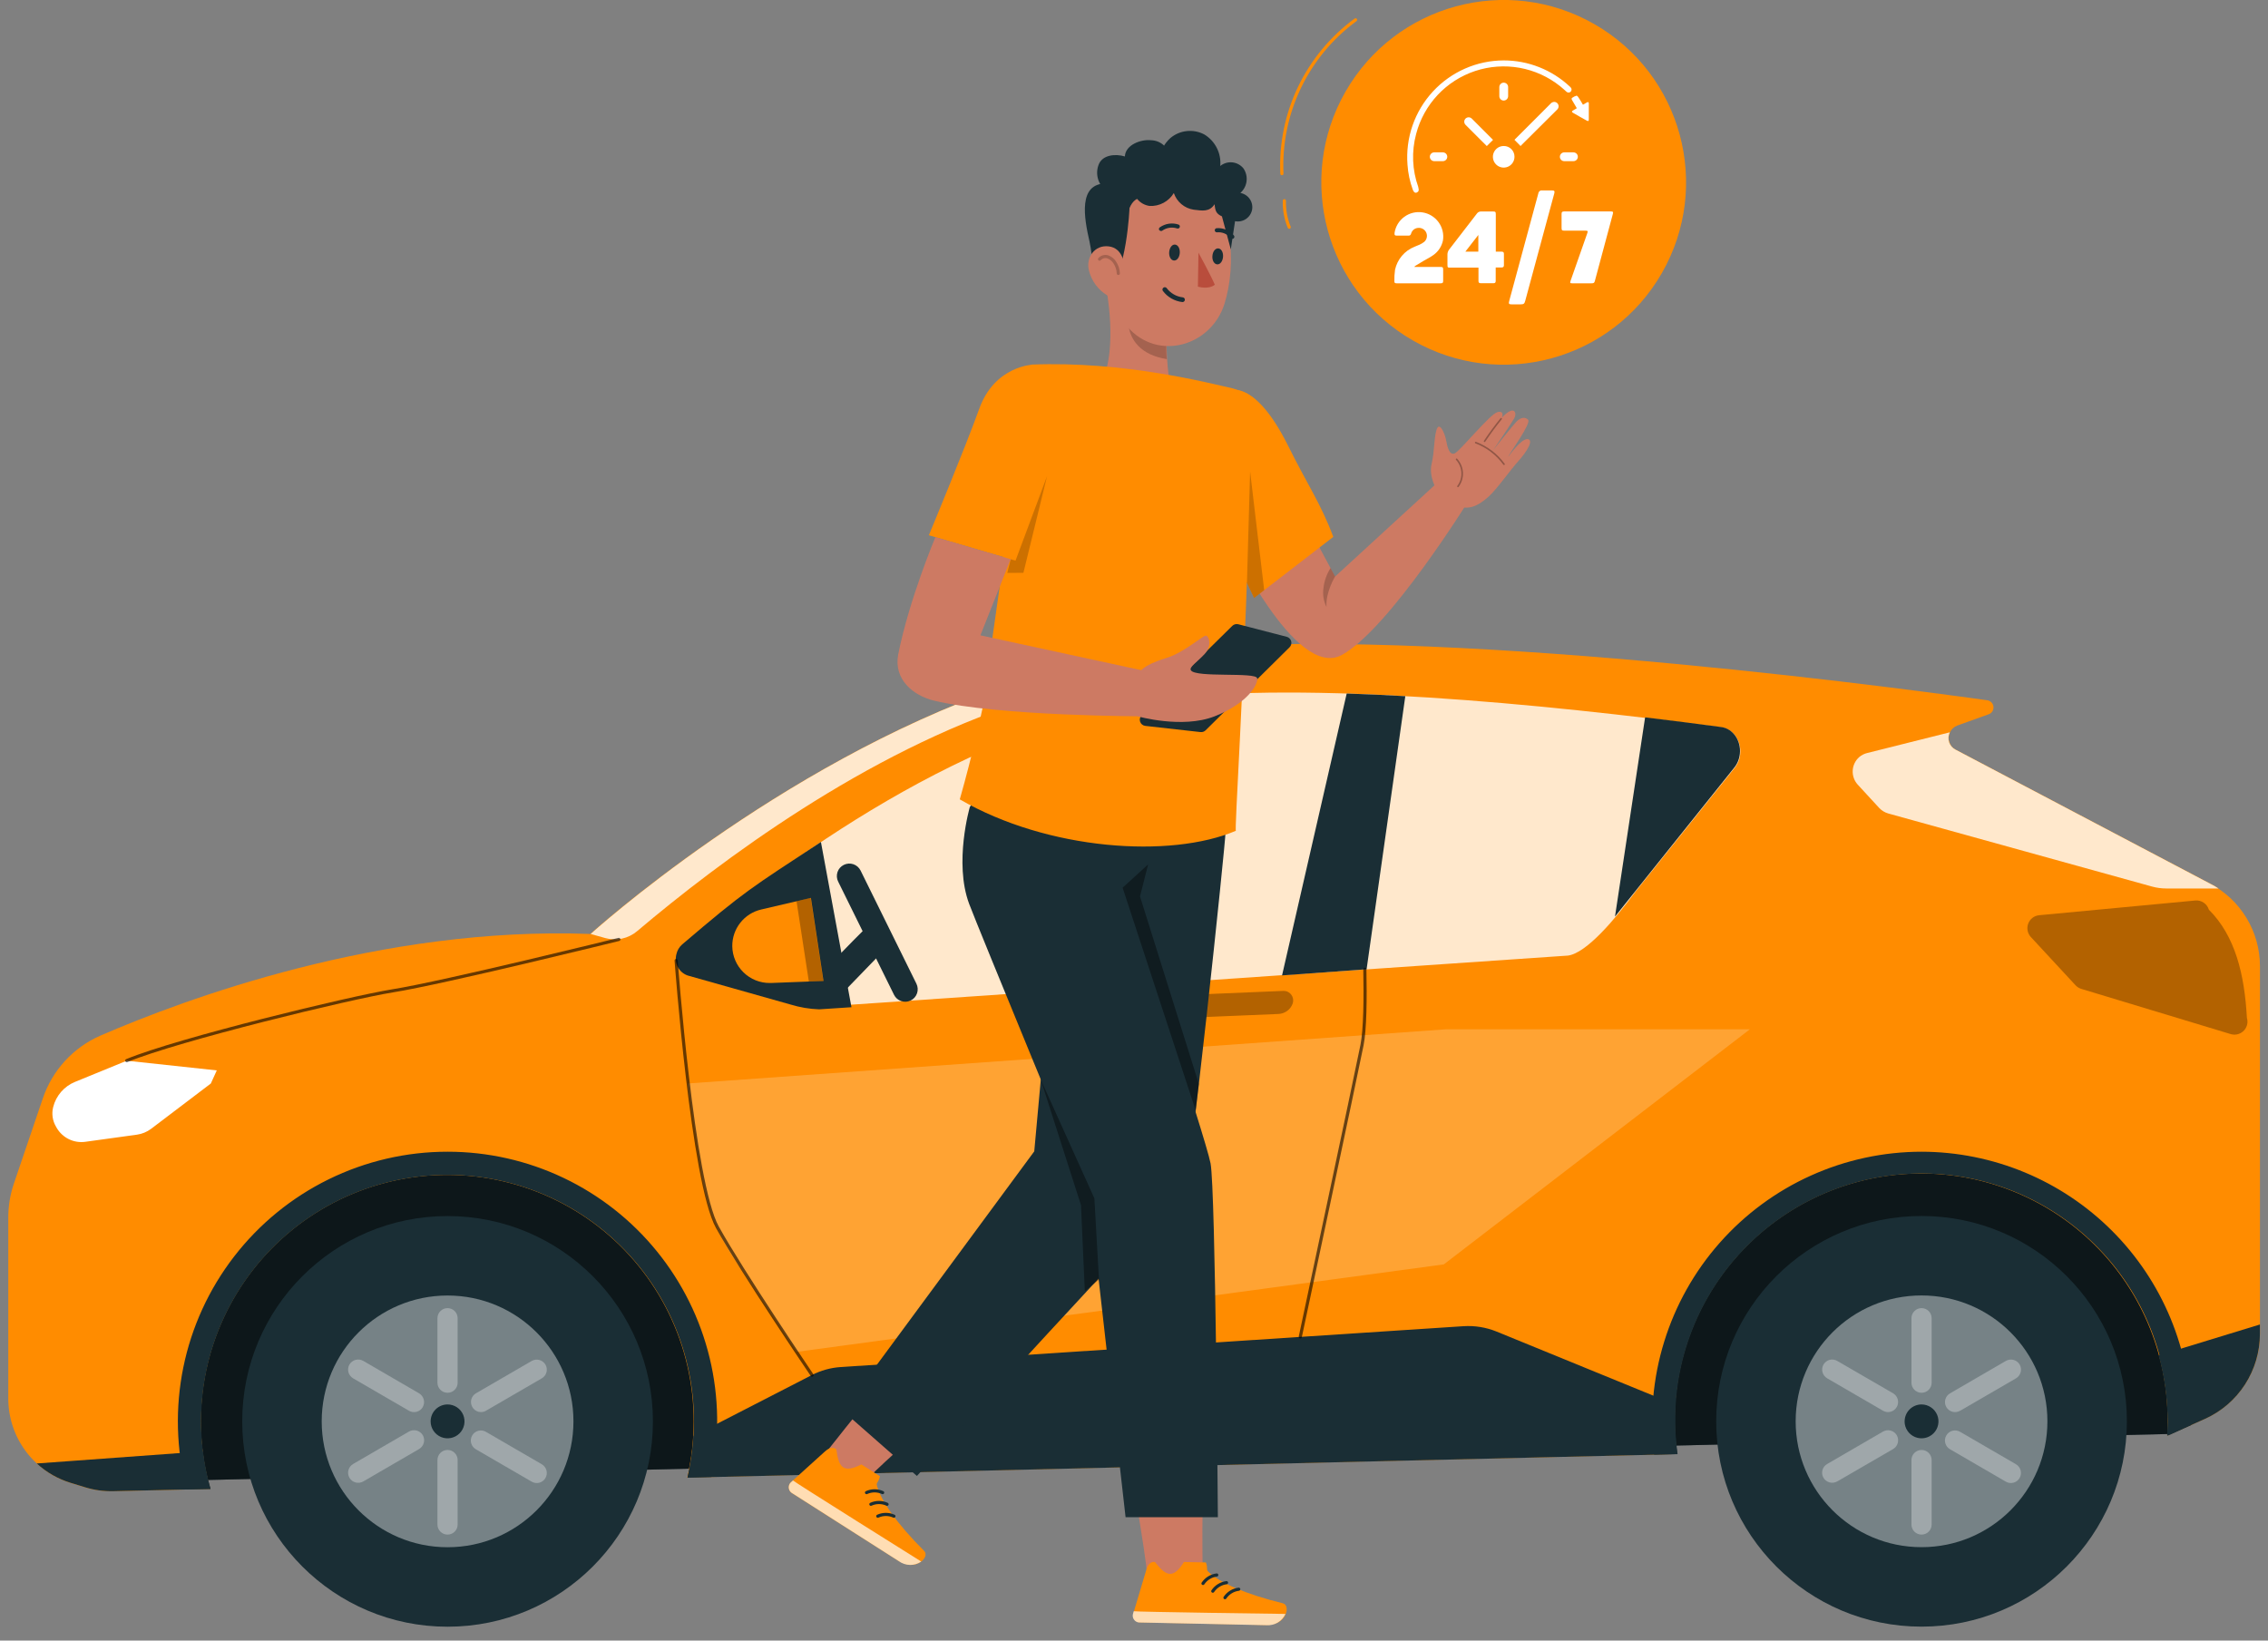 <svg width="141" height="102" viewBox="0 0 141 102" fill="none" xmlns="http://www.w3.org/2000/svg">
<rect x="0" y="0" width="141" height="102" fill="#808080" stroke="none"/>
<g clip-path="url(#clip0_793_31496)">
<path d="M134.979 89.153L5.479 92.189V70.039H136.225L134.979 89.153Z" fill="#1A2E35"/>
<path opacity="0.5" d="M134.979 89.153L5.479 92.189V70.039H136.225L134.979 89.153Z" fill="black"/>
<path d="M0.515 75.724V86.952C0.515 88.124 0.89 89.265 1.586 90.209C2.282 91.152 3.262 91.847 4.381 92.193L5.284 92.47C5.848 92.644 6.436 92.726 7.026 92.714L13.073 92.572C12.431 90.322 12.313 87.955 12.728 85.652C13.143 83.349 14.08 81.171 15.467 79.287C16.854 77.402 18.654 75.86 20.73 74.779C22.805 73.698 25.101 73.108 27.44 73.052C29.779 72.996 32.101 73.477 34.225 74.457C36.35 75.438 38.222 76.892 39.697 78.709C41.172 80.525 42.212 82.655 42.736 84.936C43.261 87.217 43.255 89.587 42.721 91.865L104.261 90.403C103.969 88.318 104.111 86.195 104.677 84.168C105.242 82.14 106.22 80.25 107.548 78.617C108.876 76.984 110.526 75.641 112.396 74.674C114.266 73.707 116.315 73.135 118.416 72.995C120.516 72.855 122.623 73.149 124.605 73.859C126.587 74.569 128.401 75.68 129.934 77.122C131.468 78.564 132.688 80.307 133.518 82.242C134.348 84.176 134.771 86.261 134.76 88.366C134.76 88.667 134.736 88.968 134.736 89.254C134.817 89.221 134.901 89.188 134.982 89.148L137.088 88.21C138.105 87.75 138.967 87.008 139.572 86.071C140.178 85.133 140.5 84.042 140.5 82.926V60.06C140.498 59.007 140.209 57.974 139.663 57.073C139.118 56.171 138.337 55.436 137.404 54.946L121.588 46.627C121.406 46.532 121.266 46.372 121.196 46.178C121.121 45.971 121.13 45.742 121.222 45.541C121.315 45.34 121.483 45.184 121.69 45.107L123.627 44.412C123.724 44.38 123.807 44.315 123.863 44.229C123.918 44.143 123.942 44.04 123.932 43.938C123.921 43.837 123.877 43.742 123.805 43.669C123.733 43.596 123.639 43.549 123.537 43.537C116.016 42.49 86.789 38.669 71.424 40.546C53.694 42.697 36.707 58.069 36.707 58.069C23.664 57.578 11.488 62.118 6.244 64.387C5.407 64.753 4.655 65.29 4.038 65.963C3.421 66.637 2.952 67.432 2.66 68.298L0.855 73.612C0.627 74.292 0.512 75.006 0.515 75.724Z" fill="#FF8C00"/>
<path d="M104.276 90.41C104.185 89.734 104.141 89.054 104.143 88.373C104.143 88.027 104.143 87.684 104.173 87.341L93.041 82.789C92.389 82.524 91.686 82.41 90.983 82.455L52.277 84.994C51.647 85.035 51.033 85.205 50.471 85.493L43.115 89.275C43.064 90.15 42.939 91.018 42.742 91.872L104.276 90.41Z" fill="#1A2E35"/>
<path d="M140.497 82.933V82.349L134.203 84.275C134.57 85.61 134.756 86.988 134.757 88.373C134.757 88.674 134.733 88.975 134.733 89.26C134.814 89.227 134.898 89.194 134.979 89.155L137.085 88.216C138.102 87.757 138.965 87.015 139.57 86.078C140.175 85.14 140.497 84.049 140.497 82.933Z" fill="#1A2E35"/>
<path d="M2.285 90.99C2.888 91.543 3.608 91.954 4.391 92.194L5.293 92.47C5.857 92.644 6.445 92.727 7.035 92.714L13.083 92.573C12.864 91.808 12.706 91.027 12.611 90.238L2.285 90.99Z" fill="#1A2E35"/>
<path d="M119.475 71.607C117.099 71.607 114.75 72.112 112.584 73.089C110.418 74.065 108.484 75.492 106.911 77.273C105.338 79.054 104.162 81.149 103.461 83.42C102.76 85.69 102.549 88.084 102.843 90.442L104.294 90.406C104.003 88.32 104.144 86.198 104.71 84.17C105.275 82.142 106.253 80.253 107.581 78.619C108.909 76.986 110.559 75.644 112.429 74.677C114.299 73.709 116.348 73.138 118.449 72.997C120.549 72.857 122.656 73.151 124.638 73.861C126.62 74.571 128.434 75.682 129.967 77.124C131.501 78.567 132.721 80.309 133.551 82.244C134.381 84.178 134.804 86.263 134.793 88.369C134.793 88.669 134.769 88.97 134.769 89.256C134.85 89.223 134.934 89.19 135.015 89.151L136.219 88.603V88.369C136.213 83.925 134.446 79.666 131.304 76.524C128.163 73.382 123.904 71.614 119.46 71.607H119.475Z" fill="#1A2E35"/>
<path d="M27.825 71.607C25.262 71.606 22.734 72.193 20.433 73.322C18.133 74.451 16.122 76.093 14.556 78.121C12.989 80.149 11.908 82.509 11.396 85.02C10.884 87.531 10.955 90.126 11.602 92.605L13.092 92.575C12.449 90.325 12.331 87.957 12.746 85.654C13.161 83.351 14.098 81.174 15.485 79.289C16.872 77.404 18.672 75.863 20.748 74.782C22.823 73.701 25.119 73.11 27.458 73.054C29.798 72.999 32.119 73.479 34.243 74.46C36.368 75.441 38.24 76.895 39.715 78.711C41.191 80.528 42.23 82.658 42.754 84.939C43.279 87.219 43.273 89.589 42.739 91.868L44.222 91.832C44.74 89.39 44.705 86.865 44.121 84.439C43.537 82.013 42.418 79.748 40.846 77.809C39.275 75.871 37.29 74.308 35.037 73.235C32.785 72.162 30.32 71.606 27.825 71.607Z" fill="#1A2E35"/>
<path d="M42.408 58.724C42.225 58.885 42.099 59.102 42.05 59.34C41.98 59.607 42.013 59.891 42.142 60.134C42.272 60.378 42.488 60.564 42.748 60.655L49.145 62.461C49.709 62.62 50.299 62.664 50.881 62.59L98.312 56.714C99.502 56.549 100.587 55.947 101.357 55.026L107.579 47.775C107.792 47.526 107.922 47.217 107.952 46.891C108.037 46.066 107.519 45.323 106.797 45.23C95.439 43.725 81.079 42.353 72.011 43.461C60.126 44.899 48.161 53.835 42.408 58.724Z" fill="#FF8C00"/>
<path opacity="0.8" d="M42.637 58.724C42.49 58.854 42.379 59.02 42.314 59.206C42.249 59.391 42.233 59.59 42.267 59.783C42.3 59.977 42.383 60.159 42.507 60.311C42.631 60.464 42.791 60.582 42.974 60.655L49.37 62.461C49.934 62.62 50.525 62.664 51.106 62.59L97.476 59.413C98.631 59.265 100.416 57.144 101.688 55.423L107.817 47.775C108.03 47.526 108.16 47.217 108.19 46.891C108.274 46.066 107.757 45.323 107.035 45.23C95.677 43.725 81.316 42.353 72.248 43.461C60.34 44.899 48.374 53.835 42.637 58.724Z" fill="white"/>
<g opacity="0.3">
<path d="M73.608 63.245C73.465 63.188 73.348 63.079 73.283 62.94C73.217 62.801 73.208 62.642 73.256 62.495C73.323 62.312 73.442 62.152 73.6 62.036C73.757 61.92 73.945 61.854 74.141 61.845L79.785 61.608C79.86 61.605 79.936 61.616 80.007 61.641C80.153 61.696 80.272 61.805 80.339 61.946C80.406 62.087 80.415 62.248 80.365 62.396C80.299 62.58 80.178 62.74 80.02 62.855C79.862 62.97 79.673 63.035 79.478 63.043L73.834 63.278C73.757 63.28 73.681 63.269 73.608 63.245Z" fill="black"/>
</g>
<path d="M115.588 47.069C115.469 47.174 115.371 47.301 115.301 47.445C115.232 47.588 115.191 47.743 115.182 47.902C115.172 48.061 115.195 48.22 115.248 48.371C115.3 48.521 115.382 48.659 115.489 48.777L116.828 50.234C116.981 50.396 117.176 50.515 117.39 50.577L133.8 55.123C134.085 55.201 134.379 55.24 134.675 55.24H137.922C137.753 55.129 137.579 55.023 137.398 54.939L121.581 46.611C121.39 46.516 121.244 46.349 121.176 46.147C121.108 45.944 121.123 45.723 121.217 45.531L116.079 46.819C115.898 46.863 115.73 46.949 115.588 47.069Z" fill="#FF8C00"/>
<path d="M13.477 66.551L7.881 65.949L4.667 67.264C4.334 67.399 4.036 67.612 3.8 67.883C3.564 68.155 3.395 68.479 3.307 68.828C3.203 69.236 3.262 69.668 3.473 70.032L3.527 70.128C3.704 70.43 3.965 70.673 4.28 70.827C4.594 70.98 4.946 71.038 5.293 70.992L8.518 70.546C8.834 70.501 9.132 70.378 9.388 70.188L13.107 67.366L13.477 66.551Z" fill="white"/>
<path d="M36.719 58.069L37.621 58.321C37.962 58.419 38.322 58.431 38.669 58.357C39.016 58.282 39.339 58.123 39.61 57.894C44.794 53.507 53.811 46.78 63.538 43.642C63.572 43.632 63.602 43.611 63.625 43.584C63.647 43.556 63.661 43.523 63.664 43.487C63.668 43.452 63.661 43.417 63.644 43.385C63.628 43.354 63.602 43.328 63.571 43.311L62.368 42.691C48.314 47.559 36.719 58.069 36.719 58.069Z" fill="#FF8C00"/>
<path opacity="0.8" d="M36.719 58.069L37.621 58.321C37.962 58.419 38.322 58.431 38.669 58.357C39.016 58.282 39.339 58.123 39.61 57.894C44.794 53.507 53.811 46.78 63.538 43.642C63.572 43.632 63.602 43.611 63.625 43.584C63.647 43.556 63.661 43.523 63.664 43.487C63.668 43.452 63.661 43.417 63.644 43.385C63.628 43.354 63.602 43.328 63.571 43.311L62.368 42.691C48.314 47.559 36.719 58.069 36.719 58.069Z" fill="white"/>
<path opacity="0.2" d="M89.894 63.996L42.739 67.365L43.642 73.181C43.914 74.963 44.574 76.663 45.577 78.161L49.518 84.052L89.762 78.612L108.789 63.996H89.894Z" fill="white"/>
<path d="M119.461 101.135C126.511 101.135 132.227 95.419 132.227 88.369C132.227 81.319 126.511 75.603 119.461 75.603C112.41 75.603 106.695 81.319 106.695 88.369C106.695 95.419 112.41 101.135 119.461 101.135Z" fill="#1A2E35"/>
<path opacity="0.4" d="M119.46 96.194C123.782 96.194 127.286 92.69 127.286 88.368C127.286 84.046 123.782 80.543 119.46 80.543C115.138 80.543 111.635 84.046 111.635 88.368C111.635 92.69 115.138 96.194 119.46 96.194Z" fill="white"/>
<g opacity="0.3">
<path d="M119.463 81.332H119.46C119.115 81.332 118.834 81.612 118.834 81.958V85.968C118.834 86.314 119.115 86.594 119.46 86.594H119.463C119.809 86.594 120.089 86.314 120.089 85.968V81.958C120.089 81.612 119.809 81.332 119.463 81.332Z" fill="white"/>
</g>
<g opacity="0.3">
<path d="M119.463 90.15H119.46C119.115 90.15 118.834 90.43 118.834 90.776V94.787C118.834 95.132 119.115 95.412 119.46 95.412H119.463C119.809 95.412 120.089 95.132 120.089 94.787V90.776C120.089 90.43 119.809 90.15 119.463 90.15Z" fill="white"/>
</g>
<g opacity="0.3">
<path d="M121.852 87.713C121.781 87.754 121.703 87.78 121.621 87.791C121.54 87.801 121.458 87.796 121.378 87.774C121.299 87.753 121.225 87.716 121.16 87.665C121.096 87.615 121.041 87.553 121.001 87.481C120.96 87.41 120.934 87.332 120.923 87.251C120.913 87.169 120.918 87.087 120.94 87.008C120.961 86.928 120.998 86.854 121.048 86.79C121.099 86.725 121.161 86.671 121.232 86.63L124.704 84.614C124.776 84.573 124.854 84.546 124.936 84.535C125.018 84.524 125.101 84.529 125.181 84.55C125.26 84.572 125.335 84.608 125.401 84.659C125.466 84.709 125.521 84.771 125.562 84.843C125.644 84.987 125.666 85.157 125.623 85.317C125.58 85.477 125.476 85.614 125.333 85.697L121.861 87.713H121.852Z" fill="white"/>
</g>
<g opacity="0.3">
<path d="M114.216 92.106C114.072 92.188 113.902 92.21 113.742 92.167C113.582 92.124 113.445 92.02 113.362 91.877C113.321 91.806 113.294 91.727 113.284 91.646C113.273 91.564 113.279 91.481 113.301 91.402C113.322 91.323 113.359 91.248 113.409 91.183C113.46 91.118 113.522 91.064 113.594 91.023L117.066 89.007C117.209 88.925 117.379 88.902 117.539 88.945C117.699 88.987 117.836 89.09 117.92 89.233C118.003 89.377 118.027 89.548 117.984 89.709C117.942 89.871 117.838 90.008 117.694 90.093L114.216 92.109V92.106Z" fill="white"/>
</g>
<g opacity="0.3">
<path d="M124.701 92.12L121.229 90.104C121.158 90.063 121.095 90.008 121.045 89.943C120.995 89.877 120.958 89.803 120.937 89.723C120.915 89.643 120.91 89.56 120.921 89.479C120.932 89.397 120.959 89.318 121.001 89.247C121.042 89.176 121.097 89.113 121.163 89.063C121.228 89.013 121.303 88.977 121.382 88.956C121.462 88.935 121.545 88.93 121.627 88.941C121.708 88.952 121.787 88.98 121.858 89.021L125.33 91.037C125.473 91.121 125.577 91.257 125.62 91.417C125.663 91.577 125.641 91.748 125.559 91.891C125.518 91.963 125.463 92.026 125.397 92.076C125.332 92.126 125.257 92.163 125.178 92.184C125.098 92.205 125.015 92.211 124.933 92.2C124.851 92.189 124.773 92.162 124.701 92.12Z" fill="white"/>
</g>
<g opacity="0.3">
<path d="M117.917 87.482C117.877 87.553 117.822 87.616 117.757 87.666C117.692 87.716 117.618 87.753 117.539 87.774C117.46 87.796 117.377 87.801 117.296 87.79C117.215 87.779 117.136 87.752 117.066 87.711L113.594 85.695C113.451 85.611 113.346 85.475 113.304 85.315C113.261 85.155 113.283 84.984 113.365 84.841C113.405 84.769 113.46 84.707 113.525 84.657C113.59 84.606 113.664 84.57 113.743 84.548C113.822 84.527 113.905 84.522 113.986 84.533C114.067 84.544 114.146 84.57 114.216 84.612L117.694 86.628C117.837 86.712 117.94 86.849 117.983 87.009C118.025 87.168 118.002 87.339 117.92 87.482H117.917Z" fill="white"/>
</g>
<path d="M118.41 88.37C118.41 88.092 118.521 87.825 118.718 87.628C118.915 87.431 119.182 87.32 119.46 87.32C119.669 87.32 119.872 87.382 120.045 87.498C120.218 87.613 120.353 87.778 120.433 87.97C120.513 88.163 120.534 88.374 120.493 88.579C120.452 88.783 120.352 88.971 120.205 89.118C120.058 89.265 119.87 89.365 119.666 89.406C119.461 89.447 119.25 89.426 119.057 89.346C118.865 89.266 118.7 89.131 118.585 88.958C118.469 88.785 118.407 88.581 118.407 88.373L118.41 88.37Z" fill="#1A2E35"/>
<path d="M27.825 101.139C34.875 101.139 40.591 95.424 40.591 88.373C40.591 81.323 34.875 75.607 27.825 75.607C20.774 75.607 15.059 81.323 15.059 88.373C15.059 95.424 20.774 101.139 27.825 101.139Z" fill="#1A2E35"/>
<path opacity="0.4" d="M27.825 96.198C32.147 96.198 35.651 92.694 35.651 88.372C35.651 84.05 32.147 80.547 27.825 80.547C23.503 80.547 20 84.05 20 88.372C20 92.694 23.503 96.198 27.825 96.198Z" fill="white"/>
<g opacity="0.3">
<path d="M27.825 81.332H27.822C27.477 81.332 27.196 81.612 27.196 81.958V85.968C27.196 86.314 27.477 86.594 27.822 86.594H27.825C28.171 86.594 28.451 86.314 28.451 85.968V81.958C28.451 81.612 28.171 81.332 27.825 81.332Z" fill="white"/>
</g>
<g opacity="0.3">
<path d="M27.825 90.15H27.822C27.477 90.15 27.196 90.43 27.196 90.776V94.787C27.196 95.132 27.477 95.412 27.822 95.412H27.825C28.171 95.412 28.451 95.132 28.451 94.787V90.776C28.451 90.43 28.171 90.15 27.825 90.15Z" fill="white"/>
</g>
<g opacity="0.3">
<path d="M30.211 87.715C30.14 87.756 30.062 87.781 29.981 87.791C29.9 87.801 29.818 87.795 29.739 87.773C29.661 87.752 29.587 87.715 29.523 87.664C29.459 87.614 29.405 87.552 29.365 87.481C29.324 87.41 29.297 87.332 29.286 87.25C29.274 87.169 29.279 87.086 29.3 87.007C29.321 86.927 29.358 86.853 29.408 86.787C29.458 86.722 29.52 86.667 29.591 86.626L33.066 84.61C33.21 84.532 33.379 84.512 33.536 84.556C33.694 84.6 33.829 84.704 33.911 84.845C33.953 84.916 33.979 84.994 33.99 85.076C34.001 85.157 33.995 85.239 33.974 85.318C33.953 85.397 33.916 85.472 33.866 85.536C33.816 85.601 33.754 85.656 33.683 85.697L30.211 87.712V87.715Z" fill="white"/>
</g>
<g opacity="0.3">
<path d="M21.723 91.877C21.641 91.733 21.619 91.562 21.662 91.403C21.705 91.243 21.809 91.106 21.952 91.022L25.424 89.006C25.568 88.923 25.739 88.9 25.901 88.942C26.062 88.984 26.2 89.089 26.285 89.232C26.367 89.377 26.39 89.549 26.346 89.71C26.303 89.871 26.197 90.009 26.053 90.093L22.584 92.108C22.439 92.191 22.267 92.213 22.106 92.17C21.945 92.127 21.807 92.021 21.723 91.877Z" fill="white"/>
</g>
<g opacity="0.3">
<path d="M33.911 91.893C33.871 91.965 33.816 92.027 33.751 92.077C33.686 92.128 33.611 92.164 33.532 92.186C33.453 92.207 33.37 92.212 33.288 92.201C33.207 92.19 33.128 92.163 33.057 92.122L29.582 90.106C29.511 90.065 29.448 90.01 29.398 89.944C29.349 89.879 29.312 89.804 29.291 89.724C29.27 89.644 29.265 89.561 29.276 89.48C29.288 89.398 29.315 89.32 29.356 89.249C29.397 89.177 29.452 89.115 29.517 89.065C29.583 89.015 29.657 88.979 29.737 88.958C29.816 88.937 29.899 88.932 29.98 88.943C30.062 88.954 30.14 88.981 30.211 89.023L33.683 91.039C33.826 91.122 33.93 91.259 33.973 91.419C34.016 91.579 33.994 91.749 33.911 91.893Z" fill="white"/>
</g>
<g opacity="0.3">
<path d="M26.282 87.489C26.197 87.632 26.059 87.735 25.899 87.777C25.738 87.818 25.567 87.795 25.424 87.711L21.952 85.696C21.809 85.612 21.705 85.475 21.662 85.315C21.619 85.155 21.641 84.985 21.723 84.841C21.765 84.769 21.82 84.707 21.886 84.657C21.951 84.606 22.026 84.57 22.106 84.548C22.186 84.527 22.269 84.522 22.351 84.533C22.433 84.544 22.512 84.571 22.584 84.612L26.053 86.628C26.196 86.712 26.3 86.849 26.343 87.008C26.386 87.168 26.364 87.339 26.282 87.483V87.489Z" fill="white"/>
</g>
<path d="M27.825 87.32C28.033 87.32 28.237 87.382 28.41 87.498C28.583 87.613 28.718 87.778 28.798 87.97C28.878 88.163 28.898 88.374 28.858 88.579C28.817 88.783 28.717 88.971 28.57 89.118C28.422 89.265 28.235 89.365 28.03 89.406C27.826 89.447 27.614 89.426 27.422 89.346C27.23 89.266 27.065 89.131 26.949 88.958C26.834 88.785 26.772 88.581 26.772 88.373C26.772 88.094 26.883 87.826 27.08 87.629C27.278 87.431 27.546 87.32 27.825 87.32Z" fill="#1A2E35"/>
<path opacity="0.3" d="M139.158 64.291C139.26 64.259 139.354 64.208 139.435 64.14C139.516 64.072 139.584 63.989 139.633 63.895C139.682 63.801 139.712 63.699 139.722 63.593C139.731 63.487 139.72 63.381 139.688 63.28C139.54 60.593 138.969 58.198 137.323 56.556C137.269 56.38 137.157 56.227 137.005 56.124C136.853 56.02 136.67 55.972 136.487 55.987L126.76 56.904C126.612 56.921 126.472 56.978 126.354 57.069C126.237 57.16 126.147 57.282 126.094 57.421C126.041 57.56 126.027 57.711 126.055 57.857C126.082 58.003 126.149 58.139 126.248 58.249L129.034 61.258C129.13 61.361 129.252 61.438 129.386 61.481L138.713 64.303C138.86 64.34 139.014 64.336 139.158 64.291Z" fill="black"/>
<path d="M42.05 59.334C41.98 59.601 42.013 59.885 42.142 60.128C42.272 60.372 42.488 60.558 42.748 60.649L49.145 62.455C49.722 62.632 50.319 62.733 50.923 62.755L52.935 62.623L51.037 52.351C46.65 55.234 46.349 55.36 42.411 58.718C42.227 58.878 42.1 59.095 42.05 59.334Z" fill="#1A2E35"/>
<path d="M83.723 43.119L79.704 60.645L84.96 60.265L87.367 43.284C86.131 43.212 84.917 43.157 83.723 43.119Z" fill="#1A2E35"/>
<path d="M100.403 56.988L107.787 47.764C108.004 47.51 108.137 47.194 108.166 46.861C108.25 46.036 107.729 45.293 107.007 45.203C105.503 44.995 103.884 44.8 102.275 44.601" fill="#1A2E35"/>
<path d="M47.869 61.116C47.255 61.123 46.663 60.887 46.224 60.458C45.784 60.029 45.533 59.444 45.525 58.83C45.52 58.3 45.696 57.785 46.025 57.37C46.353 56.954 46.814 56.663 47.33 56.546L50.414 55.824L51.196 60.99L47.941 61.116H47.869Z" fill="#FF8C00"/>
<path opacity="0.3" d="M50.285 61.026L51.187 60.99L50.402 55.824L49.52 56.032L50.285 61.026Z" fill="black"/>
<path opacity="0.6" d="M84.852 60.264C84.888 62.069 84.87 64.001 84.674 64.984C84.238 67.166 80.838 83.118 80.838 83.118" stroke="black" stroke-width="0.196" stroke-linecap="round" stroke-linejoin="round"/>
<path opacity="0.6" d="M42.035 59.721C42.035 59.721 43.052 73.516 44.601 76.305C46.105 79.027 50.483 85.493 50.483 85.493" stroke="black" stroke-width="0.196" stroke-linecap="round" stroke-linejoin="round"/>
<path opacity="0.6" d="M38.473 58.408C38.473 58.408 27.602 61.095 24.401 61.606C21.774 62.028 11.097 64.615 7.88 65.942" stroke="black" stroke-width="0.196" stroke-linecap="round" stroke-linejoin="round"/>
<path opacity="0.8" d="M115.588 47.069C115.469 47.174 115.371 47.302 115.301 47.445C115.232 47.588 115.191 47.743 115.182 47.902C115.172 48.061 115.195 48.221 115.248 48.371C115.3 48.521 115.382 48.659 115.489 48.778L116.828 50.234C116.981 50.396 117.176 50.515 117.39 50.577L133.8 55.123C134.085 55.201 134.379 55.24 134.675 55.24H137.922C137.753 55.129 137.579 55.024 137.398 54.939L121.581 46.611C121.39 46.516 121.244 46.349 121.176 46.147C121.108 45.944 121.123 45.723 121.217 45.531L116.079 46.819C115.898 46.863 115.73 46.949 115.588 47.069Z" fill="white"/>
<path d="M53.997 57.551C53.85 57.638 52.111 59.437 52.111 59.437L52.451 61.669L54.638 59.41L53.997 57.551Z" fill="#1A2E35"/>
<path d="M56.621 62.203C56.529 62.248 56.43 62.275 56.328 62.282C56.226 62.288 56.124 62.275 56.027 62.242C55.931 62.21 55.841 62.158 55.764 62.091C55.688 62.024 55.625 61.942 55.58 61.85L52.108 54.813C52.062 54.722 52.035 54.622 52.028 54.52C52.021 54.418 52.034 54.316 52.067 54.219C52.099 54.123 52.151 54.033 52.218 53.956C52.286 53.88 52.368 53.817 52.46 53.772C52.551 53.727 52.651 53.7 52.752 53.693C52.854 53.686 52.957 53.7 53.053 53.732C53.15 53.765 53.239 53.816 53.316 53.884C53.393 53.951 53.456 54.033 53.501 54.124L56.973 61.161C57.018 61.253 57.045 61.352 57.052 61.454C57.059 61.556 57.045 61.658 57.013 61.755C56.98 61.852 56.928 61.941 56.861 62.018C56.794 62.095 56.712 62.157 56.621 62.203Z" fill="#1A2E35"/>
<path d="M57.542 88.694L54.581 86.35C52.692 88.501 51.166 90.643 50.017 91.922L50.73 93.601L52.662 93.213C54.198 91.612 55.828 90.103 57.542 88.694Z" fill="#CD7A63"/>
<path d="M54.705 91.783L53.552 91.049C52.373 91.651 52.138 91.169 51.994 90.11C51.693 89.861 51.35 90.185 51.257 90.27L49.178 92.15C49.093 92.225 49.042 92.331 49.035 92.444C49.029 92.556 49.067 92.667 49.142 92.752C49.169 92.784 49.202 92.811 49.238 92.833L52.003 94.596L55.875 97.06C56.931 97.731 57.828 96.808 57.458 96.431C55.776 94.753 54.75 93.296 54.515 92.343C54.467 92.171 54.629 92.171 54.705 91.783Z" fill="#FF8C00"/>
<path d="M54.873 92.801C54.716 92.729 54.545 92.691 54.372 92.691C54.199 92.691 54.028 92.729 53.871 92.801" stroke="#1A2E35" stroke-width="0.196" stroke-linecap="round" stroke-linejoin="round"/>
<path d="M55.147 93.526C54.989 93.454 54.818 93.416 54.644 93.416C54.471 93.416 54.299 93.454 54.142 93.526" stroke="#1A2E35" stroke-width="0.196" stroke-linecap="round" stroke-linejoin="round"/>
<path d="M55.574 94.267C55.417 94.195 55.246 94.158 55.073 94.158C54.9 94.158 54.73 94.195 54.572 94.267" stroke="#1A2E35" stroke-width="0.196" stroke-linecap="round" stroke-linejoin="round"/>
<path opacity="0.7" d="M49.141 92.749C49.169 92.781 49.202 92.808 49.238 92.83L52.003 94.593L55.875 97.061C56.076 97.21 56.319 97.293 56.57 97.298C56.821 97.303 57.067 97.229 57.274 97.088C57.111 96.985 49.376 92.141 49.298 92.045L49.144 92.186C49.075 92.264 49.037 92.364 49.036 92.467C49.036 92.571 49.073 92.671 49.141 92.749Z" fill="white"/>
<path d="M75.013 88.609L70.422 91.441C70.765 94.885 71.61 98.014 71.291 99.705L72.772 100.767L74.79 98.661C74.79 98.661 74.616 92.503 75.013 88.609Z" fill="#CD7A63"/>
<path d="M74.971 97.143L73.605 97.116C72.907 98.238 72.459 97.952 71.8 97.116C71.406 97.062 71.288 97.513 71.255 97.636L70.455 100.32C70.422 100.428 70.433 100.544 70.485 100.644C70.537 100.744 70.627 100.819 70.735 100.853C70.775 100.865 70.816 100.871 70.858 100.871L74.137 100.94L78.729 101.039C79.98 101.066 80.266 99.809 79.752 99.682C77.444 99.12 75.816 98.403 75.115 97.715C74.971 97.597 75.109 97.513 74.971 97.143Z" fill="#FF8C00"/>
<path d="M75.645 97.924C75.473 97.945 75.308 98.003 75.16 98.094C75.013 98.185 74.887 98.306 74.79 98.45" stroke="#1A2E35" stroke-width="0.196" stroke-linecap="round" stroke-linejoin="round"/>
<path d="M76.252 98.402C76.081 98.423 75.915 98.481 75.768 98.572C75.62 98.663 75.494 98.785 75.398 98.929" stroke="#1A2E35" stroke-width="0.196" stroke-linecap="round" stroke-linejoin="round"/>
<path d="M77.011 98.809C76.839 98.83 76.673 98.888 76.526 98.979C76.379 99.07 76.252 99.191 76.156 99.335" stroke="#1A2E35" stroke-width="0.196" stroke-linecap="round" stroke-linejoin="round"/>
<path opacity="0.7" d="M70.72 100.859C70.76 100.871 70.801 100.877 70.843 100.877L74.123 100.946L78.714 101.045C78.962 101.068 79.212 101.012 79.427 100.887C79.643 100.761 79.814 100.571 79.917 100.344C79.728 100.344 70.59 100.218 70.482 100.176L70.428 100.374C70.408 100.477 70.427 100.583 70.481 100.672C70.535 100.762 70.62 100.828 70.72 100.859Z" fill="white"/>
<path d="M68.812 22.836C68.812 22.836 69.327 21.142 68.785 17.974C68.785 17.974 68.954 17.917 68.957 17.914C68.881 17.471 68.794 17.062 68.713 16.71V16.695L72.624 19.761C72.417 20.733 72.555 22.665 72.672 23.489C72.672 23.489 73.039 24.993 71.105 24.843C69.673 24.726 68.812 22.836 68.812 22.836Z" fill="#CD7A63"/>
<path opacity="0.2" d="M72.525 21.142L70.172 20.326C70.304 21.099 70.87 22.065 72.54 22.327C72.503 21.933 72.498 21.536 72.525 21.142Z" fill="black"/>
<path d="M68.906 14.65C68.887 17.34 68.824 18.862 70.085 20.312C71.986 22.502 75.302 21.516 76.126 18.886C76.867 16.512 76.773 12.511 74.216 11.289C73.649 11.019 73.023 10.897 72.397 10.934C71.77 10.972 71.163 11.168 70.633 11.503C70.102 11.839 69.666 12.304 69.364 12.854C69.061 13.404 68.904 14.022 68.906 14.65Z" fill="#CD7A63"/>
<path d="M68.785 11.405C69.255 9.952 72.955 10.202 73.936 11.014C74.084 11.138 71.83 12.088 71.953 12.049L70.897 12.335C70.741 12.29 70.416 12.455 70.22 12.937C70.22 12.937 70.058 17.053 68.812 18.163C67.91 17.642 67.964 16.012 67.735 15.022C67.395 13.539 67.007 11.396 68.785 11.405Z" fill="#1A2E35"/>
<path d="M67.696 16.809C67.775 17.134 67.918 17.44 68.117 17.708C68.316 17.977 68.567 18.203 68.854 18.374C69.627 18.825 69.985 17.971 69.967 17.122C69.949 16.358 69.79 15.416 68.92 15.317C68.051 15.218 67.503 16.006 67.696 16.809Z" fill="#CD7A63"/>
<path d="M72.687 15.684C72.669 15.958 72.799 16.189 72.988 16.198C73.178 16.207 73.328 15.997 73.346 15.723C73.364 15.449 73.235 15.218 73.045 15.206C72.856 15.194 72.705 15.41 72.687 15.684Z" fill="#1A2E35"/>
<path d="M75.374 15.922C75.353 16.196 75.486 16.424 75.675 16.436C75.865 16.448 76.018 16.232 76.036 15.958C76.054 15.684 75.925 15.453 75.735 15.444C75.546 15.435 75.392 15.645 75.374 15.922Z" fill="#1A2E35"/>
<path d="M74.508 15.709C74.508 15.709 75.284 17.132 75.525 17.704C75.118 18.023 74.472 17.821 74.472 17.821L74.508 15.709Z" fill="#B94D3C"/>
<path d="M72.121 14.345C72.141 14.357 72.163 14.363 72.186 14.363C72.209 14.363 72.231 14.357 72.251 14.345C72.382 14.251 72.534 14.188 72.694 14.163C72.854 14.138 73.017 14.151 73.171 14.201C73.203 14.214 73.238 14.214 73.27 14.201C73.302 14.188 73.327 14.163 73.34 14.132C73.347 14.116 73.351 14.1 73.351 14.083C73.352 14.066 73.349 14.049 73.342 14.033C73.336 14.018 73.327 14.003 73.315 13.991C73.303 13.979 73.289 13.97 73.274 13.963C73.079 13.897 72.872 13.879 72.669 13.908C72.466 13.938 72.274 14.016 72.106 14.134C72.092 14.144 72.08 14.155 72.07 14.169C72.061 14.183 72.054 14.199 72.051 14.216C72.047 14.232 72.047 14.249 72.051 14.266C72.054 14.282 72.061 14.298 72.07 14.312C72.084 14.327 72.102 14.339 72.121 14.345Z" fill="#1A2E35"/>
<path d="M73.515 18.633C73.299 18.608 73.09 18.539 72.901 18.431C72.712 18.323 72.547 18.178 72.416 18.004" stroke="#1A2E35" stroke-width="0.294" stroke-linecap="round" stroke-linejoin="round"/>
<path opacity="0.2" d="M68.358 16.112C68.422 16.04 68.507 15.988 68.6 15.963C68.694 15.939 68.793 15.942 68.884 15.974C69.067 16.043 69.22 16.172 69.318 16.341C69.445 16.538 69.516 16.766 69.525 17" stroke="black" stroke-width="0.196" stroke-linecap="round" stroke-linejoin="round"/>
<path d="M76.635 14.845C76.66 14.841 76.684 14.829 76.704 14.812C76.727 14.787 76.74 14.755 76.74 14.721C76.74 14.688 76.727 14.655 76.704 14.631C76.573 14.476 76.406 14.355 76.218 14.278C76.03 14.201 75.826 14.17 75.624 14.189C75.591 14.195 75.563 14.214 75.544 14.241C75.525 14.268 75.517 14.301 75.521 14.334C75.526 14.366 75.543 14.396 75.569 14.417C75.594 14.437 75.627 14.447 75.66 14.445C75.82 14.429 75.982 14.454 76.13 14.516C76.279 14.579 76.41 14.677 76.511 14.803C76.526 14.82 76.546 14.833 76.567 14.84C76.589 14.848 76.612 14.849 76.635 14.845Z" fill="#1A2E35"/>
<path d="M68.316 10.203C68.566 9.619 69.354 9.553 69.932 9.727C69.968 8.99 70.954 8.65 71.556 8.719C71.865 8.724 72.16 8.846 72.381 9.062C72.332 9.062 72.603 8.716 72.763 8.581C73.052 8.339 73.407 8.189 73.782 8.149C74.157 8.11 74.535 8.182 74.869 8.358C75.202 8.558 75.472 8.849 75.648 9.196C75.824 9.543 75.898 9.933 75.862 10.32C75.967 10.234 76.088 10.171 76.217 10.132C76.347 10.094 76.483 10.081 76.618 10.096C76.753 10.11 76.883 10.152 77.002 10.217C77.12 10.282 77.225 10.37 77.309 10.476C77.466 10.71 77.533 10.993 77.497 11.273C77.461 11.552 77.325 11.809 77.113 11.996C77.231 12.017 77.343 12.062 77.444 12.127C77.544 12.192 77.631 12.276 77.698 12.375C77.766 12.474 77.813 12.585 77.837 12.702C77.861 12.819 77.862 12.94 77.838 13.058C77.788 13.289 77.65 13.491 77.452 13.621C77.255 13.751 77.014 13.798 76.782 13.753C76.707 14.294 76.593 14.956 76.518 15.504L75.967 13.452C75.606 13.287 75.549 13.109 75.51 12.697C75.191 13.184 74.763 13.106 74.21 13.037C73.929 12.995 73.665 12.876 73.448 12.693C73.23 12.51 73.067 12.271 72.976 12.002C72.822 12.259 72.6 12.47 72.335 12.611C72.07 12.753 71.772 12.82 71.472 12.805C71.176 12.765 70.905 12.616 70.713 12.388C70.521 12.159 70.42 11.867 70.431 11.569C70.24 11.808 69.968 11.971 69.666 12.026C69.364 12.081 69.052 12.026 68.788 11.869C68.532 11.686 68.347 11.421 68.261 11.119C68.175 10.816 68.194 10.493 68.316 10.203Z" fill="#1A2E35"/>
<path d="M64.239 22.668C64.239 22.668 61.847 22.734 60.884 25.403C60 27.861 57.746 33.279 57.746 33.279L63.135 34.856L65.277 28.438L64.239 22.668Z" fill="#FF8C00"/>
<path d="M73.039 48.263L69.793 55.183C69.793 55.183 74.95 70.705 75.26 72.332C75.57 73.96 75.714 94.332 75.714 94.332H69.976L67.726 74.451C67.726 74.451 60.758 57.563 60.249 56.191C59.292 53.621 60.294 50.173 60.294 50.173L62.069 47.613L73.039 48.263Z" fill="#1A2E35"/>
<path d="M76.19 51.751C76.19 52.382 73.954 73.879 73.584 73.958C73.214 74.036 57.003 91.766 57.003 91.766L52.4 87.722L64.299 71.584L65.617 57.088L66.077 47.975L76.451 48.742L76.19 51.751Z" fill="#1A2E35"/>
<path opacity="0.4" d="M68.322 79.554L68.036 74.505L64.702 67.119L67.205 74.927L67.443 80.273L68.322 79.554Z" fill="black"/>
<path opacity="0.4" d="M74.336 69.044L69.793 55.192L71.376 53.748L70.873 55.734L74.532 67.398L74.336 69.044Z" fill="black"/>
<path d="M90.026 29.398L83.001 35.846L79.728 29.753C79.728 29.753 76.153 33.279 76.277 33.331C76.4 33.382 80.489 42.327 83.425 40.72C86.362 39.113 91.353 31.05 91.353 31.05L90.026 29.398Z" fill="#CD7A63"/>
<path opacity="0.2" d="M83.001 35.847C83.001 35.847 82.399 36.822 82.468 37.742C82.285 37.377 82.219 36.964 82.279 36.56C82.329 36.119 82.479 35.695 82.718 35.32L83.001 35.847Z" fill="black"/>
<path d="M76.532 24.269C74.616 25.253 73.846 28.749 77.967 37.177L82.89 33.38C82.101 31.274 81.301 30.181 80.037 27.627C78.037 23.665 76.532 24.269 76.532 24.269Z" fill="#FF8C00"/>
<path d="M76.596 24.138C75.242 23.837 69.862 22.429 64.107 22.67L61.068 44.104C61.068 44.104 60.466 46.914 59.669 49.7C65.151 52.871 72.757 53.386 76.837 51.653C76.782 51.74 76.912 49.366 77.086 45.885C77.387 39.756 77.85 30.195 77.709 24.617C77.703 24.478 76.731 24.168 76.596 24.138Z" fill="#FF8C00"/>
<path opacity="0.2" d="M77.522 36.243L77.718 29.311L78.594 36.694L77.968 37.175L77.522 36.243Z" fill="black"/>
<path opacity="0.2" d="M62.834 34.769L63.135 34.856L65.096 29.6L63.625 35.614L62.623 35.62L62.834 34.769Z" fill="black"/>
<path d="M89.349 30.514C89.349 30.514 88.811 29.662 89 28.853C89.19 28.043 89.133 27.348 89.301 26.747C89.47 26.145 89.822 26.924 89.903 27.369C89.984 27.815 90.111 28.317 90.433 28.191C90.754 28.064 92.626 25.748 93.092 25.624C93.558 25.501 93.375 25.97 93.375 25.97C93.375 25.97 93.841 25.42 94.112 25.546C94.181 25.579 94.29 25.769 94.112 26.055C93.721 26.692 92.827 27.992 92.827 27.992C92.879 27.917 94.094 26.392 94.305 26.187C94.582 25.919 94.849 25.934 95 26.1C95.213 26.337 93.769 28.281 93.766 28.404C93.766 28.404 94.56 27.258 94.97 27.3C95.379 27.342 94.918 28.091 94.389 28.675C93.901 29.211 93.086 30.387 92.539 30.884C91.862 31.485 91.272 31.753 90.49 31.413C90.039 31.216 89.646 30.906 89.349 30.514Z" fill="#CD7A63"/>
<path opacity="0.3" d="M93.324 26.035C92.959 26.486 92.616 26.953 92.295 27.434" stroke="black" stroke-width="0.098" stroke-linecap="round" stroke-linejoin="round"/>
<path opacity="0.3" d="M93.504 28.863C93.06 28.253 92.449 27.786 91.744 27.518" stroke="black" stroke-width="0.098" stroke-linecap="round" stroke-linejoin="round"/>
<path opacity="0.3" d="M90.556 28.557C90.764 28.784 90.886 29.076 90.902 29.384C90.917 29.692 90.825 29.995 90.64 30.241" stroke="black" stroke-width="0.098" stroke-linecap="round" stroke-linejoin="round"/>
<path d="M58.153 33.397C58.153 33.397 56.531 37.236 55.842 40.681C55.541 42.248 56.781 43.25 58.062 43.56C62.094 44.535 71.18 44.538 71.18 44.538L71.418 41.767L60.951 39.501L62.831 34.768L58.153 33.397Z" fill="#CD7A63"/>
<path d="M71.201 45.131L74.631 45.516C74.689 45.523 74.747 45.517 74.803 45.498C74.858 45.479 74.908 45.449 74.95 45.408L80.17 40.245C80.219 40.197 80.254 40.136 80.272 40.07C80.29 40.003 80.29 39.933 80.272 39.867C80.254 39.8 80.219 39.74 80.169 39.691C80.12 39.643 80.059 39.609 79.992 39.592L76.984 38.813C76.918 38.796 76.85 38.797 76.784 38.814C76.719 38.831 76.659 38.865 76.611 38.912L70.978 44.466C70.925 44.517 70.888 44.582 70.871 44.653C70.853 44.725 70.856 44.799 70.879 44.869C70.903 44.939 70.945 45 71.002 45.047C71.059 45.093 71.128 45.122 71.201 45.131Z" fill="#1A2E35"/>
<path d="M70.882 41.783C70.882 41.783 70.978 41.377 72.495 40.916C73.647 40.564 74.793 39.484 74.98 39.52C75.166 39.556 75.368 40.146 74.89 40.664C74.411 41.181 73.912 41.476 74.038 41.675C74.339 42.153 78.097 41.765 78.16 42.174C78.223 42.583 77.51 43.754 75.504 44.539C73.497 45.324 70.741 44.539 70.741 44.539L70.882 41.783Z" fill="#CD7A63"/>
<path d="M103.319 16.974C106.433 11.542 104.553 4.615 99.121 1.501C93.689 -1.612 86.761 0.267 83.648 5.7C80.534 11.132 82.414 18.059 87.846 21.173C93.278 24.286 100.206 22.407 103.319 16.974Z" fill="#FF8C00"/>
<path d="M92.987 15.646H93.357C93.456 15.646 93.501 15.691 93.498 15.787V16.488C93.498 16.587 93.453 16.63 93.354 16.63H92.987V17.466C92.987 17.55 92.957 17.607 92.867 17.607H92.039C91.946 17.607 91.916 17.553 91.916 17.469C91.916 17.195 91.916 16.924 91.916 16.639H91.778H90.174C90.002 16.639 89.987 16.639 89.987 16.458C89.987 16.238 89.987 16.019 89.987 15.802C89.992 15.706 90.024 15.614 90.078 15.534C90.655 14.779 91.242 14.03 91.823 13.272C91.851 13.233 91.889 13.201 91.932 13.18C91.976 13.158 92.024 13.148 92.072 13.149H92.825C92.966 13.149 92.993 13.176 92.993 13.32V15.646H92.987ZM91.907 15.646V14.608L91.1 15.646H91.907Z" fill="white"/>
<path d="M87.927 16.597H89.533C89.699 16.597 89.72 16.618 89.72 16.78C89.72 17.006 89.72 17.232 89.72 17.457C89.72 17.584 89.689 17.614 89.569 17.614H86.828C86.753 17.614 86.684 17.596 86.687 17.509C86.68 17.261 86.694 17.014 86.729 16.768C86.798 16.451 86.944 16.155 87.154 15.907C87.364 15.659 87.631 15.466 87.933 15.345C88.038 15.294 88.152 15.261 88.257 15.21C88.355 15.165 88.448 15.109 88.534 15.044C88.615 14.977 88.672 14.886 88.697 14.784C88.722 14.682 88.715 14.575 88.675 14.477C88.636 14.38 88.567 14.298 88.477 14.242C88.388 14.187 88.284 14.161 88.179 14.169C88.076 14.171 87.976 14.207 87.895 14.27C87.814 14.334 87.755 14.421 87.728 14.521C87.725 14.541 87.718 14.561 87.707 14.578C87.697 14.596 87.683 14.611 87.666 14.623C87.65 14.635 87.631 14.644 87.611 14.648C87.591 14.653 87.571 14.654 87.55 14.65C87.319 14.65 87.084 14.65 86.852 14.65C86.711 14.65 86.684 14.617 86.699 14.473C86.762 14.074 86.981 13.716 87.308 13.479C87.634 13.241 88.042 13.143 88.441 13.206C88.84 13.269 89.198 13.488 89.435 13.815C89.673 14.142 89.771 14.549 89.708 14.948C89.633 15.312 89.423 15.635 89.121 15.851C88.937 15.986 88.73 16.088 88.519 16.209L87.981 16.534C87.966 16.549 87.957 16.549 87.927 16.597Z" fill="white"/>
<path d="M98.703 13.146H100.144C100.283 13.146 100.304 13.177 100.268 13.309C99.899 14.693 99.528 16.077 99.154 17.461C99.121 17.587 99.085 17.614 98.95 17.614H97.746C97.614 17.614 97.596 17.59 97.641 17.461C97.984 16.48 98.328 15.5 98.673 14.521C98.73 14.362 98.718 14.341 98.547 14.341H97.256C97.109 14.341 97.082 14.314 97.082 14.166V13.306C97.082 13.18 97.115 13.149 97.241 13.146H98.703Z" fill="white"/>
<path d="M96.191 11.84H96.492C96.633 11.84 96.666 11.885 96.63 12.021L96.08 14.052C95.663 15.602 95.243 17.154 94.822 18.706C94.771 18.89 94.729 18.923 94.521 18.923H93.974C93.811 18.923 93.781 18.884 93.823 18.727C94.371 16.699 94.919 14.671 95.469 12.644C95.526 12.436 95.58 12.228 95.638 12.021C95.641 11.993 95.65 11.966 95.663 11.942C95.677 11.918 95.696 11.897 95.718 11.88C95.74 11.863 95.766 11.851 95.793 11.844C95.82 11.837 95.848 11.836 95.875 11.84H96.176H96.191Z" fill="white"/>
<path d="M93.483 3.756C95.014 3.756 96.487 4.341 97.602 5.389L97.647 5.434C97.665 5.452 97.68 5.473 97.689 5.496C97.699 5.519 97.704 5.543 97.704 5.568C97.704 5.593 97.699 5.618 97.689 5.641C97.68 5.664 97.665 5.685 97.647 5.702C97.612 5.737 97.565 5.756 97.516 5.756C97.467 5.756 97.42 5.737 97.385 5.702C97.253 5.585 97.127 5.465 96.988 5.356C96.257 4.772 95.39 4.38 94.468 4.215C93.546 4.051 92.598 4.119 91.709 4.414C90.82 4.709 90.019 5.221 89.378 5.904C88.738 6.588 88.278 7.42 88.041 8.326C87.747 9.417 87.794 10.572 88.176 11.635V11.665C88.23 11.816 88.2 11.915 88.089 11.966C87.977 12.018 87.89 11.951 87.836 11.804C87.65 11.299 87.537 10.77 87.502 10.233C87.439 9.408 87.546 8.579 87.818 7.797C88.09 7.016 88.519 6.299 89.081 5.691C89.642 5.083 90.323 4.597 91.08 4.264C91.838 3.931 92.656 3.758 93.483 3.756Z" fill="white"/>
<path d="M94.533 9.08L94.154 8.695L94.212 8.632C94.94 7.906 95.667 7.179 96.393 6.451C96.423 6.413 96.461 6.383 96.505 6.363C96.549 6.343 96.597 6.334 96.645 6.336C96.693 6.34 96.739 6.356 96.779 6.384C96.818 6.411 96.85 6.448 96.871 6.491C96.892 6.534 96.901 6.582 96.897 6.63C96.893 6.678 96.877 6.724 96.85 6.764C96.832 6.786 96.813 6.807 96.793 6.827L94.582 9.026L94.533 9.08Z" fill="white"/>
<path d="M94.154 9.746C94.155 9.879 94.116 10.009 94.042 10.12C93.969 10.231 93.864 10.318 93.741 10.369C93.618 10.42 93.483 10.433 93.352 10.407C93.222 10.381 93.102 10.317 93.008 10.222C92.914 10.128 92.85 10.008 92.825 9.877C92.799 9.747 92.813 9.611 92.865 9.489C92.917 9.366 93.004 9.262 93.115 9.188C93.226 9.115 93.356 9.077 93.49 9.078C93.577 9.077 93.664 9.094 93.746 9.127C93.827 9.161 93.901 9.21 93.963 9.272C94.024 9.334 94.073 9.408 94.106 9.49C94.139 9.571 94.156 9.658 94.154 9.746Z" fill="white"/>
<path d="M92.433 9.081L91.807 8.456L91.124 7.773C91.097 7.748 91.074 7.718 91.058 7.684C91.042 7.651 91.033 7.614 91.031 7.577C91.03 7.54 91.036 7.503 91.049 7.468C91.063 7.434 91.083 7.402 91.109 7.375C91.135 7.349 91.166 7.328 91.201 7.314C91.235 7.299 91.272 7.292 91.309 7.293C91.346 7.294 91.383 7.302 91.417 7.317C91.451 7.332 91.481 7.354 91.507 7.381C91.934 7.806 92.361 8.236 92.788 8.663L92.818 8.699L92.433 9.081Z" fill="white"/>
<path d="M98.411 6.511L98.664 6.364C98.733 6.328 98.775 6.346 98.775 6.43C98.775 6.764 98.775 7.101 98.775 7.438C98.775 7.525 98.736 7.546 98.658 7.504C98.357 7.342 98.077 7.176 97.788 7.011C97.704 6.962 97.707 6.923 97.788 6.872L98.029 6.728L97.764 6.274C97.728 6.213 97.668 6.138 97.737 6.084C97.822 6.022 97.916 5.975 98.017 5.946C98.038 5.946 98.089 5.994 98.113 6.03C98.222 6.183 98.312 6.343 98.411 6.511Z" fill="white"/>
<path d="M89.434 10.02H89.166C89.093 10.02 89.024 9.991 88.972 9.94C88.921 9.889 88.892 9.819 88.892 9.746C88.892 9.674 88.921 9.604 88.972 9.553C89.024 9.502 89.093 9.473 89.166 9.473H89.701C89.774 9.473 89.844 9.502 89.895 9.553C89.946 9.604 89.975 9.674 89.975 9.746C89.975 9.819 89.946 9.889 89.895 9.94C89.844 9.991 89.774 10.02 89.701 10.02H89.434Z" fill="white"/>
<path d="M97.542 9.473H97.819C97.892 9.473 97.961 9.502 98.013 9.553C98.064 9.604 98.093 9.674 98.093 9.747C98.093 9.819 98.064 9.889 98.013 9.94C97.961 9.992 97.892 10.02 97.819 10.02C97.629 10.02 97.439 10.02 97.25 10.02C97.214 10.021 97.178 10.014 97.145 10C97.112 9.987 97.081 9.967 97.056 9.941C97.03 9.916 97.01 9.885 96.997 9.852C96.983 9.818 96.976 9.783 96.977 9.747C96.977 9.71 96.984 9.674 96.998 9.64C97.013 9.606 97.034 9.575 97.06 9.55C97.086 9.524 97.118 9.504 97.152 9.491C97.186 9.478 97.223 9.472 97.259 9.473H97.542Z" fill="white"/>
<path d="M93.76 5.698C93.76 5.792 93.76 5.885 93.76 5.978C93.759 6.05 93.73 6.12 93.679 6.171C93.628 6.222 93.559 6.251 93.486 6.252C93.45 6.252 93.415 6.246 93.382 6.232C93.349 6.219 93.318 6.199 93.293 6.174C93.267 6.148 93.247 6.118 93.233 6.085C93.219 6.052 93.212 6.017 93.212 5.981C93.212 5.793 93.212 5.603 93.212 5.412C93.212 5.34 93.241 5.27 93.293 5.219C93.344 5.168 93.414 5.139 93.486 5.139C93.559 5.139 93.628 5.168 93.68 5.219C93.731 5.27 93.76 5.34 93.76 5.412C93.763 5.506 93.76 5.602 93.76 5.698Z" fill="white"/>
<path d="M84.274 1.234C82.783 2.328 81.585 3.773 80.786 5.441C79.987 7.109 79.612 8.948 79.695 10.796" stroke="#FF8C00" stroke-width="0.196" stroke-linecap="round" stroke-linejoin="round"/>
<path d="M79.848 12.48C79.833 13.044 79.936 13.604 80.149 14.126" stroke="#FF8C00" stroke-width="0.196" stroke-linecap="round" stroke-linejoin="round"/>
</g>
<defs>
<clipPath id="clip0_793_31496">
<rect width="140" height="101.137" fill="white" transform="translate(0.5)"/>
</clipPath>
</defs>
</svg>
